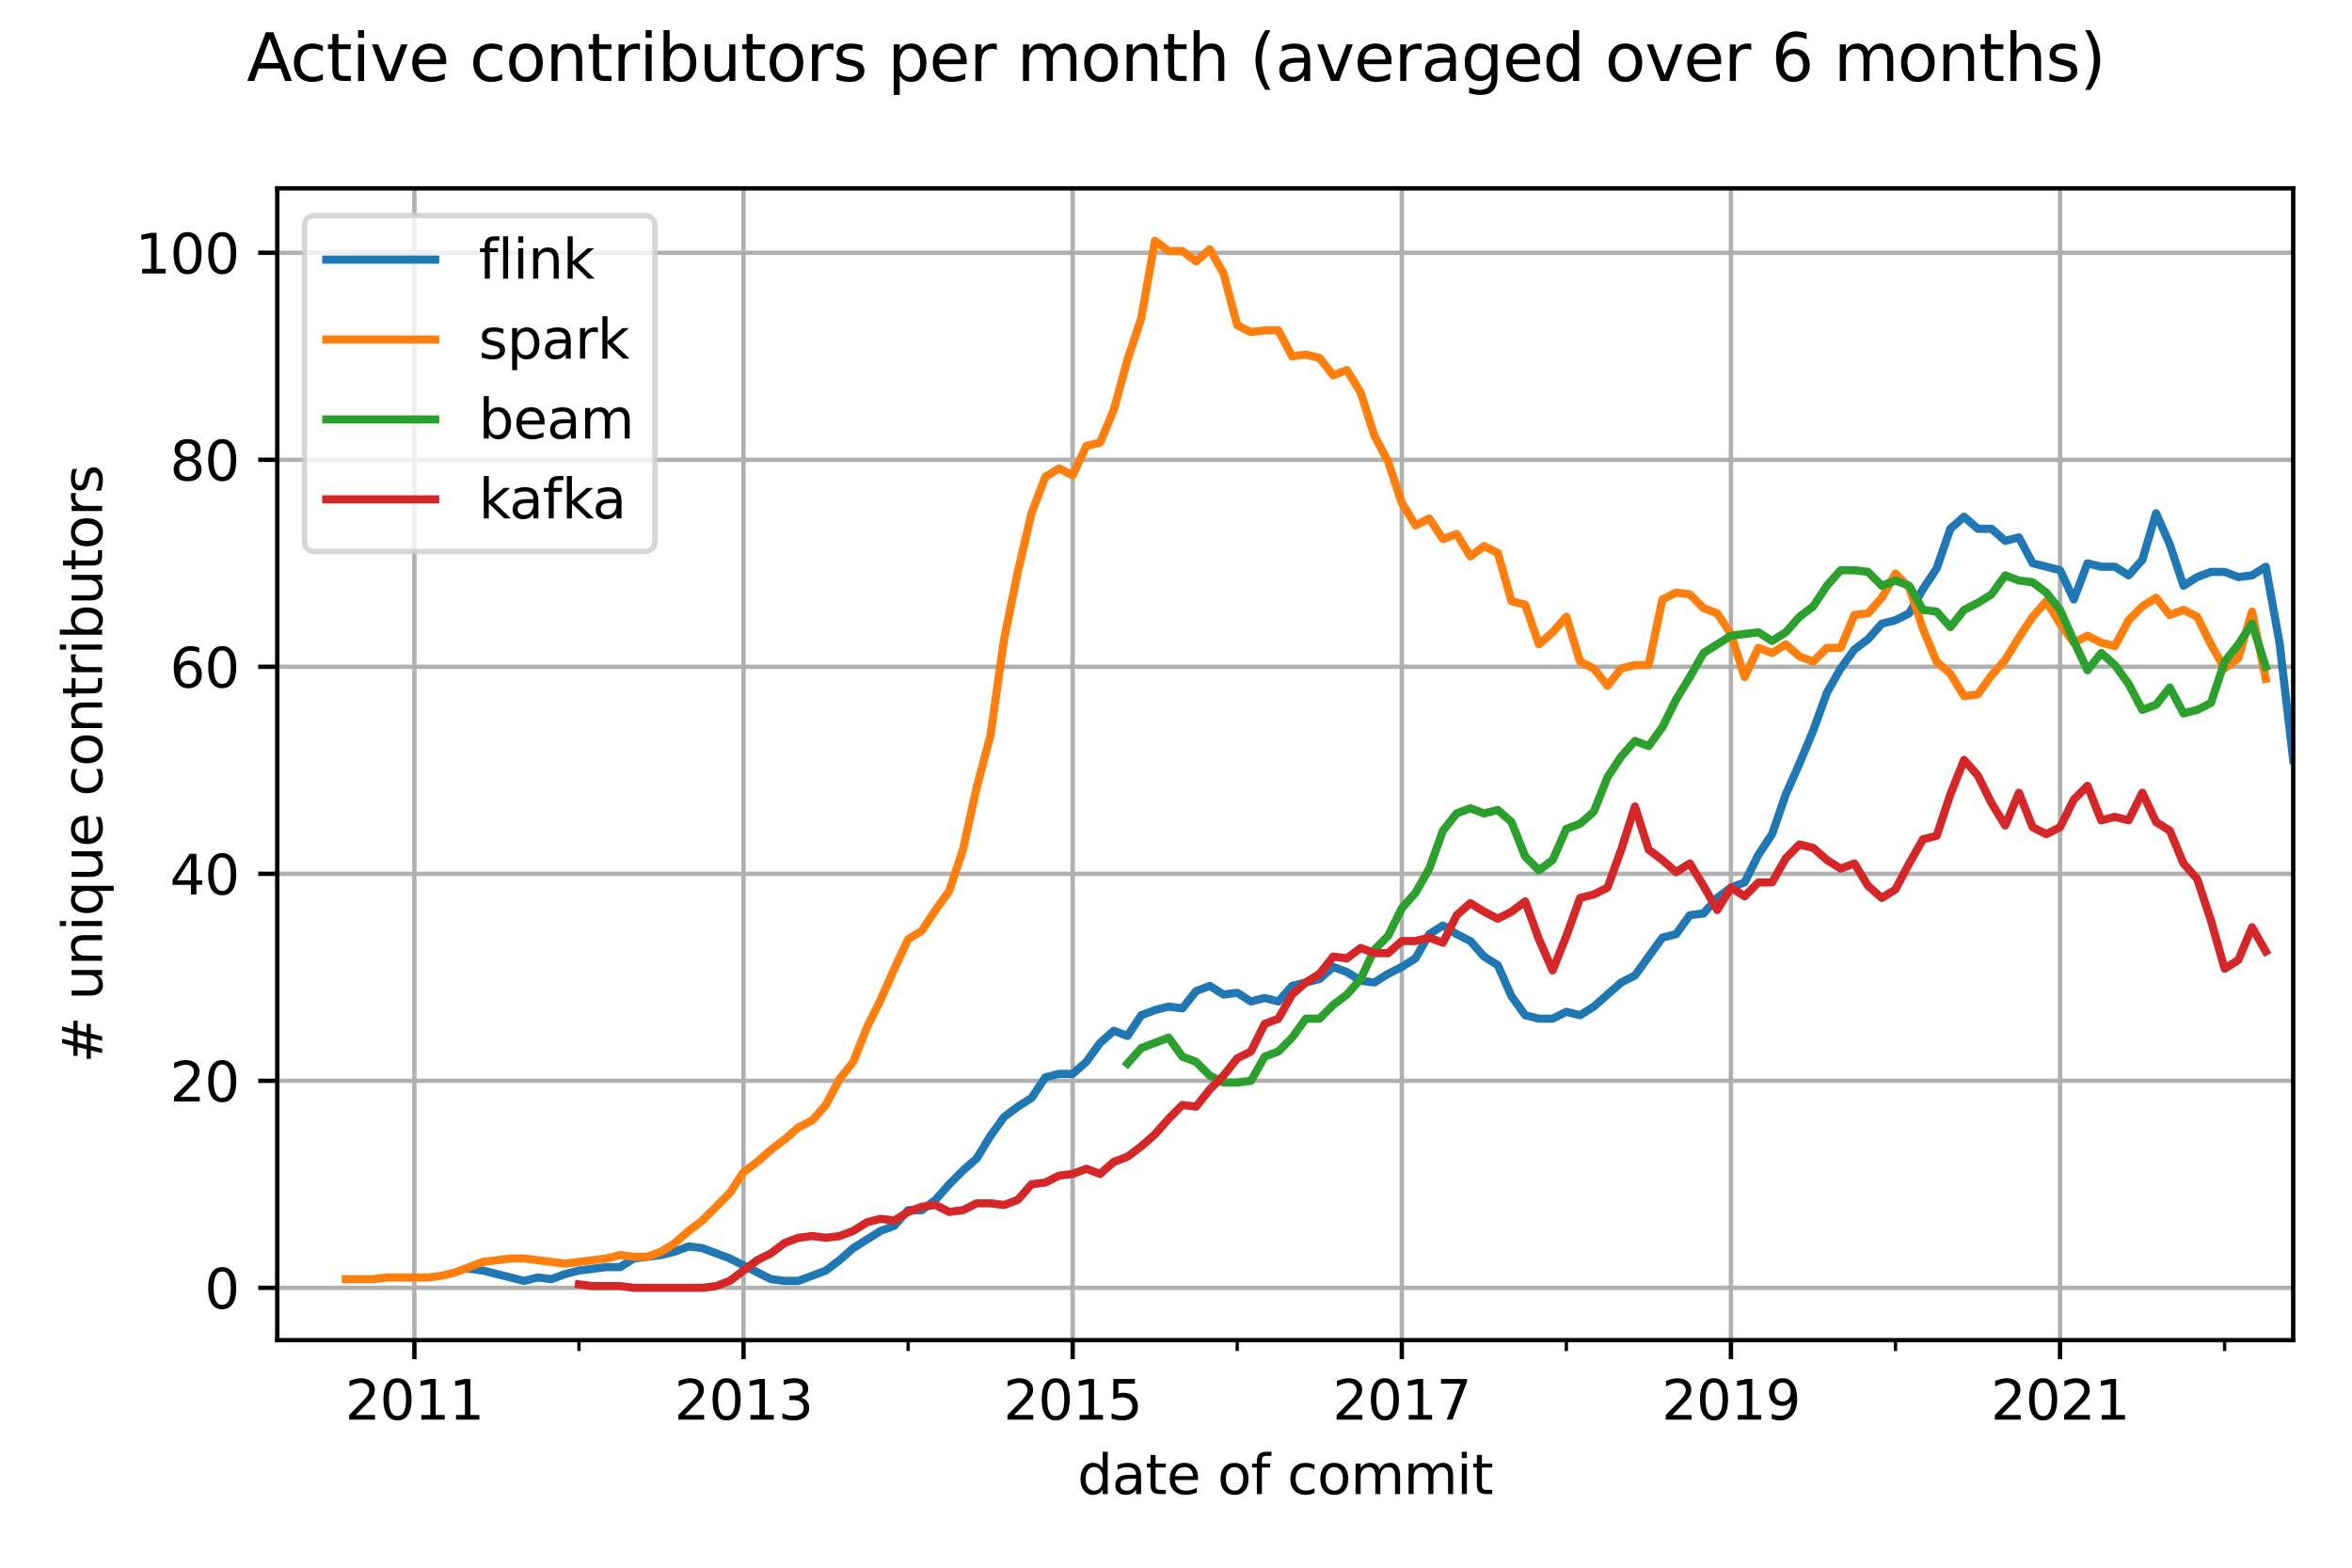 <svg xmlns="http://www.w3.org/2000/svg" xmlns:xlink="http://www.w3.org/1999/xlink" width="576" height="384" version="1.1" viewBox="0 0 432 288"><defs><style type="text/css">*{stroke-linejoin:round;stroke-linecap:butt}</style></defs><g id="figure_1"><g id="patch_1"><path d="M 0 288 L 432 288 L 432 0 L 0 0 z" style="fill:#fff"/></g><g id="axes_1"><g id="patch_2"><path d="M 50.925 246.2 L 421.2 246.2 L 421.2 34.6 L 50.925 34.6 z" style="fill:#fff"/></g><g id="matplotlib.axis_1"><g id="xtick_1"><g id="line2d_1"><path d="M 76.114 246.2 L 76.114 34.6" clip-path="url(#p6e318ddbff)" style="fill:none;stroke:#b0b0b0;stroke-width:.8;stroke-linecap:square"/></g><g id="line2d_2"><defs><path id="md5103b94d3" d="M 0 0 L 0 3.5" style="stroke:#000;stroke-width:.8"/></defs><g><use x="76.114" y="246.2" xlink:href="#md5103b94d3" style="stroke:#000;stroke-width:.8"/></g></g><g id="text_1"><g transform="translate(63.389 260.798)scale(0.1 -0.1)"><defs><path id="DejaVuSans-32" d="M 1228 531 L 3431 531 L 3431 0 L 469 0 L 469 531 Q 828 903 1448 1529 Q 2069 2156 2228 2338 Q 2531 2678 2651 2914 Q 2772 3150 2772 3378 Q 2772 3750 2511 3984 Q 2250 4219 1831 4219 Q 1534 4219 1204 4116 Q 875 4013 500 3803 L 500 4441 Q 881 4594 1212 4672 Q 1544 4750 1819 4750 Q 2544 4750 2975 4387 Q 3406 4025 3406 3419 Q 3406 3131 3298 2873 Q 3191 2616 2906 2266 Q 2828 2175 2409 1742 Q 1991 1309 1228 531 z" transform="scale(0.016)"/><path id="DejaVuSans-30" d="M 2034 4250 Q 1547 4250 1301 3770 Q 1056 3291 1056 2328 Q 1056 1369 1301 889 Q 1547 409 2034 409 Q 2525 409 2770 889 Q 3016 1369 3016 2328 Q 3016 3291 2770 3770 Q 2525 4250 2034 4250 z M 2034 4750 Q 2819 4750 3233 4129 Q 3647 3509 3647 2328 Q 3647 1150 3233 529 Q 2819 -91 2034 -91 Q 1250 -91 836 529 Q 422 1150 422 2328 Q 422 3509 836 4129 Q 1250 4750 2034 4750 z" transform="scale(0.016)"/><path id="DejaVuSans-31" d="M 794 531 L 1825 531 L 1825 4091 L 703 3866 L 703 4441 L 1819 4666 L 2450 4666 L 2450 531 L 3481 531 L 3481 0 L 794 0 L 794 531 z" transform="scale(0.016)"/></defs><use xlink:href="#DejaVuSans-32"/><use x="63.623" xlink:href="#DejaVuSans-30"/><use x="127.246" xlink:href="#DejaVuSans-31"/><use x="190.869" xlink:href="#DejaVuSans-31"/></g></g></g><g id="xtick_2"><g id="line2d_3"><path d="M 136.567 246.2 L 136.567 34.6" clip-path="url(#p6e318ddbff)" style="fill:none;stroke:#b0b0b0;stroke-width:.8;stroke-linecap:square"/></g><g id="line2d_4"><g><use x="136.567" y="246.2" xlink:href="#md5103b94d3" style="stroke:#000;stroke-width:.8"/></g></g><g id="text_2"><g transform="translate(123.842 260.798)scale(0.1 -0.1)"><defs><path id="DejaVuSans-33" d="M 2597 2516 Q 3050 2419 3304 2112 Q 3559 1806 3559 1356 Q 3559 666 3084 287 Q 2609 -91 1734 -91 Q 1441 -91 1130 -33 Q 819 25 488 141 L 488 750 Q 750 597 1062 519 Q 1375 441 1716 441 Q 2309 441 2620 675 Q 2931 909 2931 1356 Q 2931 1769 2642 2001 Q 2353 2234 1838 2234 L 1294 2234 L 1294 2753 L 1863 2753 Q 2328 2753 2575 2939 Q 2822 3125 2822 3475 Q 2822 3834 2567 4026 Q 2313 4219 1838 4219 Q 1578 4219 1281 4162 Q 984 4106 628 3988 L 628 4550 Q 988 4650 1302 4700 Q 1616 4750 1894 4750 Q 2613 4750 3031 4423 Q 3450 4097 3450 3541 Q 3450 3153 3228 2886 Q 3006 2619 2597 2516 z" transform="scale(0.016)"/></defs><use xlink:href="#DejaVuSans-32"/><use x="63.623" xlink:href="#DejaVuSans-30"/><use x="127.246" xlink:href="#DejaVuSans-31"/><use x="190.869" xlink:href="#DejaVuSans-33"/></g></g></g><g id="xtick_3"><g id="line2d_5"><path d="M 197.02 246.2 L 197.02 34.6" clip-path="url(#p6e318ddbff)" style="fill:none;stroke:#b0b0b0;stroke-width:.8;stroke-linecap:square"/></g><g id="line2d_6"><g><use x="197.02" y="246.2" xlink:href="#md5103b94d3" style="stroke:#000;stroke-width:.8"/></g></g><g id="text_3"><g transform="translate(184.295 260.798)scale(0.1 -0.1)"><defs><path id="DejaVuSans-35" d="M 691 4666 L 3169 4666 L 3169 4134 L 1269 4134 L 1269 2991 Q 1406 3038 1543 3061 Q 1681 3084 1819 3084 Q 2600 3084 3056 2656 Q 3513 2228 3513 1497 Q 3513 744 3044 326 Q 2575 -91 1722 -91 Q 1428 -91 1123 -41 Q 819 9 494 109 L 494 744 Q 775 591 1075 516 Q 1375 441 1709 441 Q 2250 441 2565 725 Q 2881 1009 2881 1497 Q 2881 1984 2565 2268 Q 2250 2553 1709 2553 Q 1456 2553 1204 2497 Q 953 2441 691 2322 L 691 4666 z" transform="scale(0.016)"/></defs><use xlink:href="#DejaVuSans-32"/><use x="63.623" xlink:href="#DejaVuSans-30"/><use x="127.246" xlink:href="#DejaVuSans-31"/><use x="190.869" xlink:href="#DejaVuSans-35"/></g></g></g><g id="xtick_4"><g id="line2d_7"><path d="M 257.473 246.2 L 257.473 34.6" clip-path="url(#p6e318ddbff)" style="fill:none;stroke:#b0b0b0;stroke-width:.8;stroke-linecap:square"/></g><g id="line2d_8"><g><use x="257.473" y="246.2" xlink:href="#md5103b94d3" style="stroke:#000;stroke-width:.8"/></g></g><g id="text_4"><g transform="translate(244.748 260.798)scale(0.1 -0.1)"><defs><path id="DejaVuSans-37" d="M 525 4666 L 3525 4666 L 3525 4397 L 1831 0 L 1172 0 L 2766 4134 L 525 4134 L 525 4666 z" transform="scale(0.016)"/></defs><use xlink:href="#DejaVuSans-32"/><use x="63.623" xlink:href="#DejaVuSans-30"/><use x="127.246" xlink:href="#DejaVuSans-31"/><use x="190.869" xlink:href="#DejaVuSans-37"/></g></g></g><g id="xtick_5"><g id="line2d_9"><path d="M 317.926 246.2 L 317.926 34.6" clip-path="url(#p6e318ddbff)" style="fill:none;stroke:#b0b0b0;stroke-width:.8;stroke-linecap:square"/></g><g id="line2d_10"><g><use x="317.926" y="246.2" xlink:href="#md5103b94d3" style="stroke:#000;stroke-width:.8"/></g></g><g id="text_5"><g transform="translate(305.201 260.798)scale(0.1 -0.1)"><defs><path id="DejaVuSans-39" d="M 703 97 L 703 672 Q 941 559 1184 500 Q 1428 441 1663 441 Q 2288 441 2617 861 Q 2947 1281 2994 2138 Q 2813 1869 2534 1725 Q 2256 1581 1919 1581 Q 1219 1581 811 2004 Q 403 2428 403 3163 Q 403 3881 828 4315 Q 1253 4750 1959 4750 Q 2769 4750 3195 4129 Q 3622 3509 3622 2328 Q 3622 1225 3098 567 Q 2575 -91 1691 -91 Q 1453 -91 1209 -44 Q 966 3 703 97 z M 1959 2075 Q 2384 2075 2632 2365 Q 2881 2656 2881 3163 Q 2881 3666 2632 3958 Q 2384 4250 1959 4250 Q 1534 4250 1286 3958 Q 1038 3666 1038 3163 Q 1038 2656 1286 2365 Q 1534 2075 1959 2075 z" transform="scale(0.016)"/></defs><use xlink:href="#DejaVuSans-32"/><use x="63.623" xlink:href="#DejaVuSans-30"/><use x="127.246" xlink:href="#DejaVuSans-31"/><use x="190.869" xlink:href="#DejaVuSans-39"/></g></g></g><g id="xtick_6"><g id="line2d_11"><path d="M 378.379 246.2 L 378.379 34.6" clip-path="url(#p6e318ddbff)" style="fill:none;stroke:#b0b0b0;stroke-width:.8;stroke-linecap:square"/></g><g id="line2d_12"><g><use x="378.379" y="246.2" xlink:href="#md5103b94d3" style="stroke:#000;stroke-width:.8"/></g></g><g id="text_6"><g transform="translate(365.654 260.798)scale(0.1 -0.1)"><use xlink:href="#DejaVuSans-32"/><use x="63.623" xlink:href="#DejaVuSans-30"/><use x="127.246" xlink:href="#DejaVuSans-32"/><use x="190.869" xlink:href="#DejaVuSans-31"/></g></g></g><g id="xtick_7"><g id="line2d_13"><defs><path id="m061a6eaf2d" d="M 0 0 L 0 2" style="stroke:#000;stroke-width:.6"/></defs><g><use x="106.34" y="246.2" xlink:href="#m061a6eaf2d" style="stroke:#000;stroke-width:.6"/></g></g></g><g id="xtick_8"><g id="line2d_14"><g><use x="166.793" y="246.2" xlink:href="#m061a6eaf2d" style="stroke:#000;stroke-width:.6"/></g></g></g><g id="xtick_9"><g id="line2d_15"><g><use x="227.246" y="246.2" xlink:href="#m061a6eaf2d" style="stroke:#000;stroke-width:.6"/></g></g></g><g id="xtick_10"><g id="line2d_16"><g><use x="287.699" y="246.2" xlink:href="#m061a6eaf2d" style="stroke:#000;stroke-width:.6"/></g></g></g><g id="xtick_11"><g id="line2d_17"><g><use x="348.153" y="246.2" xlink:href="#m061a6eaf2d" style="stroke:#000;stroke-width:.6"/></g></g></g><g id="xtick_12"><g id="line2d_18"><g><use x="408.606" y="246.2" xlink:href="#m061a6eaf2d" style="stroke:#000;stroke-width:.6"/></g></g></g><g id="text_7"><g transform="translate(197.891 274.477)scale(0.1 -0.1)"><defs><path id="DejaVuSans-64" d="M 2906 2969 L 2906 4863 L 3481 4863 L 3481 0 L 2906 0 L 2906 525 Q 2725 213 2448 61 Q 2172 -91 1784 -91 Q 1150 -91 751 415 Q 353 922 353 1747 Q 353 2572 751 3078 Q 1150 3584 1784 3584 Q 2172 3584 2448 3432 Q 2725 3281 2906 2969 z M 947 1747 Q 947 1113 1208 752 Q 1469 391 1925 391 Q 2381 391 2643 752 Q 2906 1113 2906 1747 Q 2906 2381 2643 2742 Q 2381 3103 1925 3103 Q 1469 3103 1208 2742 Q 947 2381 947 1747 z" transform="scale(0.016)"/><path id="DejaVuSans-61" d="M 2194 1759 Q 1497 1759 1228 1600 Q 959 1441 959 1056 Q 959 750 1161 570 Q 1363 391 1709 391 Q 2188 391 2477 730 Q 2766 1069 2766 1631 L 2766 1759 L 2194 1759 z M 3341 1997 L 3341 0 L 2766 0 L 2766 531 Q 2569 213 2275 61 Q 1981 -91 1556 -91 Q 1019 -91 701 211 Q 384 513 384 1019 Q 384 1609 779 1909 Q 1175 2209 1959 2209 L 2766 2209 L 2766 2266 Q 2766 2663 2505 2880 Q 2244 3097 1772 3097 Q 1472 3097 1187 3025 Q 903 2953 641 2809 L 641 3341 Q 956 3463 1253 3523 Q 1550 3584 1831 3584 Q 2591 3584 2966 3190 Q 3341 2797 3341 1997 z" transform="scale(0.016)"/><path id="DejaVuSans-74" d="M 1172 4494 L 1172 3500 L 2356 3500 L 2356 3053 L 1172 3053 L 1172 1153 Q 1172 725 1289 603 Q 1406 481 1766 481 L 2356 481 L 2356 0 L 1766 0 Q 1100 0 847 248 Q 594 497 594 1153 L 594 3053 L 172 3053 L 172 3500 L 594 3500 L 594 4494 L 1172 4494 z" transform="scale(0.016)"/><path id="DejaVuSans-65" d="M 3597 1894 L 3597 1613 L 953 1613 Q 991 1019 1311 708 Q 1631 397 2203 397 Q 2534 397 2845 478 Q 3156 559 3463 722 L 3463 178 Q 3153 47 2828 -22 Q 2503 -91 2169 -91 Q 1331 -91 842 396 Q 353 884 353 1716 Q 353 2575 817 3079 Q 1281 3584 2069 3584 Q 2775 3584 3186 3129 Q 3597 2675 3597 1894 z M 3022 2063 Q 3016 2534 2758 2815 Q 2500 3097 2075 3097 Q 1594 3097 1305 2825 Q 1016 2553 972 2059 L 3022 2063 z" transform="scale(0.016)"/><path id="DejaVuSans-20" transform="scale(0.016)"/><path id="DejaVuSans-6f" d="M 1959 3097 Q 1497 3097 1228 2736 Q 959 2375 959 1747 Q 959 1119 1226 758 Q 1494 397 1959 397 Q 2419 397 2687 759 Q 2956 1122 2956 1747 Q 2956 2369 2687 2733 Q 2419 3097 1959 3097 z M 1959 3584 Q 2709 3584 3137 3096 Q 3566 2609 3566 1747 Q 3566 888 3137 398 Q 2709 -91 1959 -91 Q 1206 -91 779 398 Q 353 888 353 1747 Q 353 2609 779 3096 Q 1206 3584 1959 3584 z" transform="scale(0.016)"/><path id="DejaVuSans-66" d="M 2375 4863 L 2375 4384 L 1825 4384 Q 1516 4384 1395 4259 Q 1275 4134 1275 3809 L 1275 3500 L 2222 3500 L 2222 3053 L 1275 3053 L 1275 0 L 697 0 L 697 3053 L 147 3053 L 147 3500 L 697 3500 L 697 3744 Q 697 4328 969 4595 Q 1241 4863 1831 4863 L 2375 4863 z" transform="scale(0.016)"/><path id="DejaVuSans-63" d="M 3122 3366 L 3122 2828 Q 2878 2963 2633 3030 Q 2388 3097 2138 3097 Q 1578 3097 1268 2742 Q 959 2388 959 1747 Q 959 1106 1268 751 Q 1578 397 2138 397 Q 2388 397 2633 464 Q 2878 531 3122 666 L 3122 134 Q 2881 22 2623 -34 Q 2366 -91 2075 -91 Q 1284 -91 818 406 Q 353 903 353 1747 Q 353 2603 823 3093 Q 1294 3584 2113 3584 Q 2378 3584 2631 3529 Q 2884 3475 3122 3366 z" transform="scale(0.016)"/><path id="DejaVuSans-6d" d="M 3328 2828 Q 3544 3216 3844 3400 Q 4144 3584 4550 3584 Q 5097 3584 5394 3201 Q 5691 2819 5691 2113 L 5691 0 L 5113 0 L 5113 2094 Q 5113 2597 4934 2840 Q 4756 3084 4391 3084 Q 3944 3084 3684 2787 Q 3425 2491 3425 1978 L 3425 0 L 2847 0 L 2847 2094 Q 2847 2600 2669 2842 Q 2491 3084 2119 3084 Q 1678 3084 1418 2786 Q 1159 2488 1159 1978 L 1159 0 L 581 0 L 581 3500 L 1159 3500 L 1159 2956 Q 1356 3278 1631 3431 Q 1906 3584 2284 3584 Q 2666 3584 2933 3390 Q 3200 3197 3328 2828 z" transform="scale(0.016)"/><path id="DejaVuSans-69" d="M 603 3500 L 1178 3500 L 1178 0 L 603 0 L 603 3500 z M 603 4863 L 1178 4863 L 1178 4134 L 603 4134 L 603 4863 z" transform="scale(0.016)"/></defs><use xlink:href="#DejaVuSans-64"/><use x="63.477" xlink:href="#DejaVuSans-61"/><use x="124.756" xlink:href="#DejaVuSans-74"/><use x="163.965" xlink:href="#DejaVuSans-65"/><use x="225.488" xlink:href="#DejaVuSans-20"/><use x="257.275" xlink:href="#DejaVuSans-6f"/><use x="318.457" xlink:href="#DejaVuSans-66"/><use x="353.662" xlink:href="#DejaVuSans-20"/><use x="385.449" xlink:href="#DejaVuSans-63"/><use x="440.43" xlink:href="#DejaVuSans-6f"/><use x="501.611" xlink:href="#DejaVuSans-6d"/><use x="599.023" xlink:href="#DejaVuSans-6d"/><use x="696.436" xlink:href="#DejaVuSans-69"/><use x="724.219" xlink:href="#DejaVuSans-74"/></g></g></g><g id="matplotlib.axis_2"><g id="ytick_1"><g id="line2d_19"><path d="M 50.925 236.582 L 421.2 236.582" clip-path="url(#p6e318ddbff)" style="fill:none;stroke:#b0b0b0;stroke-width:.8;stroke-linecap:square"/></g><g id="line2d_20"><defs><path id="mb0cf7c6b59" d="M 0 0 L -3.5 0" style="stroke:#000;stroke-width:.8"/></defs><g><use x="50.925" y="236.582" xlink:href="#mb0cf7c6b59" style="stroke:#000;stroke-width:.8"/></g></g><g id="text_8"><g transform="translate(37.562 240.381)scale(0.1 -0.1)"><use xlink:href="#DejaVuSans-30"/></g></g></g><g id="ytick_2"><g id="line2d_21"><path d="M 50.925 198.553 L 421.2 198.553" clip-path="url(#p6e318ddbff)" style="fill:none;stroke:#b0b0b0;stroke-width:.8;stroke-linecap:square"/></g><g id="line2d_22"><g><use x="50.925" y="198.553" xlink:href="#mb0cf7c6b59" style="stroke:#000;stroke-width:.8"/></g></g><g id="text_9"><g transform="translate(31.2 202.352)scale(0.1 -0.1)"><use xlink:href="#DejaVuSans-32"/><use x="63.623" xlink:href="#DejaVuSans-30"/></g></g></g><g id="ytick_3"><g id="line2d_23"><path d="M 50.925 160.524 L 421.2 160.524" clip-path="url(#p6e318ddbff)" style="fill:none;stroke:#b0b0b0;stroke-width:.8;stroke-linecap:square"/></g><g id="line2d_24"><g><use x="50.925" y="160.524" xlink:href="#mb0cf7c6b59" style="stroke:#000;stroke-width:.8"/></g></g><g id="text_10"><g transform="translate(31.2 164.323)scale(0.1 -0.1)"><defs><path id="DejaVuSans-34" d="M 2419 4116 L 825 1625 L 2419 1625 L 2419 4116 z M 2253 4666 L 3047 4666 L 3047 1625 L 3713 1625 L 3713 1100 L 3047 1100 L 3047 0 L 2419 0 L 2419 1100 L 313 1100 L 313 1709 L 2253 4666 z" transform="scale(0.016)"/></defs><use xlink:href="#DejaVuSans-34"/><use x="63.623" xlink:href="#DejaVuSans-30"/></g></g></g><g id="ytick_4"><g id="line2d_25"><path d="M 50.925 122.495 L 421.2 122.495" clip-path="url(#p6e318ddbff)" style="fill:none;stroke:#b0b0b0;stroke-width:.8;stroke-linecap:square"/></g><g id="line2d_26"><g><use x="50.925" y="122.495" xlink:href="#mb0cf7c6b59" style="stroke:#000;stroke-width:.8"/></g></g><g id="text_11"><g transform="translate(31.2 126.294)scale(0.1 -0.1)"><defs><path id="DejaVuSans-36" d="M 2113 2584 Q 1688 2584 1439 2293 Q 1191 2003 1191 1497 Q 1191 994 1439 701 Q 1688 409 2113 409 Q 2538 409 2786 701 Q 3034 994 3034 1497 Q 3034 2003 2786 2293 Q 2538 2584 2113 2584 z M 3366 4563 L 3366 3988 Q 3128 4100 2886 4159 Q 2644 4219 2406 4219 Q 1781 4219 1451 3797 Q 1122 3375 1075 2522 Q 1259 2794 1537 2939 Q 1816 3084 2150 3084 Q 2853 3084 3261 2657 Q 3669 2231 3669 1497 Q 3669 778 3244 343 Q 2819 -91 2113 -91 Q 1303 -91 875 529 Q 447 1150 447 2328 Q 447 3434 972 4092 Q 1497 4750 2381 4750 Q 2619 4750 2861 4703 Q 3103 4656 3366 4563 z" transform="scale(0.016)"/></defs><use xlink:href="#DejaVuSans-36"/><use x="63.623" xlink:href="#DejaVuSans-30"/></g></g></g><g id="ytick_5"><g id="line2d_27"><path d="M 50.925 84.466 L 421.2 84.466" clip-path="url(#p6e318ddbff)" style="fill:none;stroke:#b0b0b0;stroke-width:.8;stroke-linecap:square"/></g><g id="line2d_28"><g><use x="50.925" y="84.466" xlink:href="#mb0cf7c6b59" style="stroke:#000;stroke-width:.8"/></g></g><g id="text_12"><g transform="translate(31.2 88.265)scale(0.1 -0.1)"><defs><path id="DejaVuSans-38" d="M 2034 2216 Q 1584 2216 1326 1975 Q 1069 1734 1069 1313 Q 1069 891 1326 650 Q 1584 409 2034 409 Q 2484 409 2743 651 Q 3003 894 3003 1313 Q 3003 1734 2745 1975 Q 2488 2216 2034 2216 z M 1403 2484 Q 997 2584 770 2862 Q 544 3141 544 3541 Q 544 4100 942 4425 Q 1341 4750 2034 4750 Q 2731 4750 3128 4425 Q 3525 4100 3525 3541 Q 3525 3141 3298 2862 Q 3072 2584 2669 2484 Q 3125 2378 3379 2068 Q 3634 1759 3634 1313 Q 3634 634 3220 271 Q 2806 -91 2034 -91 Q 1263 -91 848 271 Q 434 634 434 1313 Q 434 1759 690 2068 Q 947 2378 1403 2484 z M 1172 3481 Q 1172 3119 1398 2916 Q 1625 2713 2034 2713 Q 2441 2713 2670 2916 Q 2900 3119 2900 3481 Q 2900 3844 2670 4047 Q 2441 4250 2034 4250 Q 1625 4250 1398 4047 Q 1172 3844 1172 3481 z" transform="scale(0.016)"/></defs><use xlink:href="#DejaVuSans-38"/><use x="63.623" xlink:href="#DejaVuSans-30"/></g></g></g><g id="ytick_6"><g id="line2d_29"><path d="M 50.925 46.437 L 421.2 46.437" clip-path="url(#p6e318ddbff)" style="fill:none;stroke:#b0b0b0;stroke-width:.8;stroke-linecap:square"/></g><g id="line2d_30"><g><use x="50.925" y="46.437" xlink:href="#mb0cf7c6b59" style="stroke:#000;stroke-width:.8"/></g></g><g id="text_13"><g transform="translate(24.837 50.236)scale(0.1 -0.1)"><use xlink:href="#DejaVuSans-31"/><use x="63.623" xlink:href="#DejaVuSans-30"/><use x="127.246" xlink:href="#DejaVuSans-30"/></g></g></g><g id="text_14"><g transform="translate(18.758 195.319)rotate(-90)scale(0.1 -0.1)"><defs><path id="DejaVuSans-23" d="M 3272 2816 L 2363 2816 L 2100 1772 L 3016 1772 L 3272 2816 z M 2803 4594 L 2478 3297 L 3391 3297 L 3719 4594 L 4219 4594 L 3897 3297 L 4872 3297 L 4872 2816 L 3775 2816 L 3519 1772 L 4513 1772 L 4513 1294 L 3397 1294 L 3072 0 L 2572 0 L 2894 1294 L 1978 1294 L 1656 0 L 1153 0 L 1478 1294 L 494 1294 L 494 1772 L 1594 1772 L 1856 2816 L 850 2816 L 850 3297 L 1978 3297 L 2297 4594 L 2803 4594 z" transform="scale(0.016)"/><path id="DejaVuSans-75" d="M 544 1381 L 544 3500 L 1119 3500 L 1119 1403 Q 1119 906 1312 657 Q 1506 409 1894 409 Q 2359 409 2629 706 Q 2900 1003 2900 1516 L 2900 3500 L 3475 3500 L 3475 0 L 2900 0 L 2900 538 Q 2691 219 2414 64 Q 2138 -91 1772 -91 Q 1169 -91 856 284 Q 544 659 544 1381 z M 1991 3584 L 1991 3584 z" transform="scale(0.016)"/><path id="DejaVuSans-6e" d="M 3513 2113 L 3513 0 L 2938 0 L 2938 2094 Q 2938 2591 2744 2837 Q 2550 3084 2163 3084 Q 1697 3084 1428 2787 Q 1159 2491 1159 1978 L 1159 0 L 581 0 L 581 3500 L 1159 3500 L 1159 2956 Q 1366 3272 1645 3428 Q 1925 3584 2291 3584 Q 2894 3584 3203 3211 Q 3513 2838 3513 2113 z" transform="scale(0.016)"/><path id="DejaVuSans-71" d="M 947 1747 Q 947 1113 1208 752 Q 1469 391 1925 391 Q 2381 391 2643 752 Q 2906 1113 2906 1747 Q 2906 2381 2643 2742 Q 2381 3103 1925 3103 Q 1469 3103 1208 2742 Q 947 2381 947 1747 z M 2906 525 Q 2725 213 2448 61 Q 2172 -91 1784 -91 Q 1150 -91 751 415 Q 353 922 353 1747 Q 353 2572 751 3078 Q 1150 3584 1784 3584 Q 2172 3584 2448 3432 Q 2725 3281 2906 2969 L 2906 3500 L 3481 3500 L 3481 -1331 L 2906 -1331 L 2906 525 z" transform="scale(0.016)"/><path id="DejaVuSans-72" d="M 2631 2963 Q 2534 3019 2420 3045 Q 2306 3072 2169 3072 Q 1681 3072 1420 2755 Q 1159 2438 1159 1844 L 1159 0 L 581 0 L 581 3500 L 1159 3500 L 1159 2956 Q 1341 3275 1631 3429 Q 1922 3584 2338 3584 Q 2397 3584 2469 3576 Q 2541 3569 2628 3553 L 2631 2963 z" transform="scale(0.016)"/><path id="DejaVuSans-62" d="M 3116 1747 Q 3116 2381 2855 2742 Q 2594 3103 2138 3103 Q 1681 3103 1420 2742 Q 1159 2381 1159 1747 Q 1159 1113 1420 752 Q 1681 391 2138 391 Q 2594 391 2855 752 Q 3116 1113 3116 1747 z M 1159 2969 Q 1341 3281 1617 3432 Q 1894 3584 2278 3584 Q 2916 3584 3314 3078 Q 3713 2572 3713 1747 Q 3713 922 3314 415 Q 2916 -91 2278 -91 Q 1894 -91 1617 61 Q 1341 213 1159 525 L 1159 0 L 581 0 L 581 4863 L 1159 4863 L 1159 2969 z" transform="scale(0.016)"/><path id="DejaVuSans-73" d="M 2834 3397 L 2834 2853 Q 2591 2978 2328 3040 Q 2066 3103 1784 3103 Q 1356 3103 1142 2972 Q 928 2841 928 2578 Q 928 2378 1081 2264 Q 1234 2150 1697 2047 L 1894 2003 Q 2506 1872 2764 1633 Q 3022 1394 3022 966 Q 3022 478 2636 193 Q 2250 -91 1575 -91 Q 1294 -91 989 -36 Q 684 19 347 128 L 347 722 Q 666 556 975 473 Q 1284 391 1588 391 Q 1994 391 2212 530 Q 2431 669 2431 922 Q 2431 1156 2273 1281 Q 2116 1406 1581 1522 L 1381 1569 Q 847 1681 609 1914 Q 372 2147 372 2553 Q 372 3047 722 3315 Q 1072 3584 1716 3584 Q 2034 3584 2315 3537 Q 2597 3491 2834 3397 z" transform="scale(0.016)"/></defs><use xlink:href="#DejaVuSans-23"/><use x="83.789" xlink:href="#DejaVuSans-20"/><use x="115.576" xlink:href="#DejaVuSans-75"/><use x="178.955" xlink:href="#DejaVuSans-6e"/><use x="242.334" xlink:href="#DejaVuSans-69"/><use x="270.117" xlink:href="#DejaVuSans-71"/><use x="333.594" xlink:href="#DejaVuSans-75"/><use x="396.973" xlink:href="#DejaVuSans-65"/><use x="458.496" xlink:href="#DejaVuSans-20"/><use x="490.283" xlink:href="#DejaVuSans-63"/><use x="545.264" xlink:href="#DejaVuSans-6f"/><use x="606.445" xlink:href="#DejaVuSans-6e"/><use x="669.824" xlink:href="#DejaVuSans-74"/><use x="709.033" xlink:href="#DejaVuSans-72"/><use x="750.146" xlink:href="#DejaVuSans-69"/><use x="777.93" xlink:href="#DejaVuSans-62"/><use x="841.406" xlink:href="#DejaVuSans-75"/><use x="904.785" xlink:href="#DejaVuSans-74"/><use x="943.994" xlink:href="#DejaVuSans-6f"/><use x="1005.176" xlink:href="#DejaVuSans-72"/><use x="1046.289" xlink:href="#DejaVuSans-73"/></g></g></g><g id="line2d_31"><path d="M 86.189 233.096 L 88.708 233.413 L 96.265 235.314 L 98.784 234.68 L 101.303 234.997 L 103.821 234.047 L 106.34 233.413 L 111.378 232.779 L 113.897 232.779 L 116.416 231.194 L 121.454 230.561 L 123.972 229.927 L 126.491 228.976 L 129.01 229.293 L 134.048 231.194 L 141.605 234.997 L 144.123 235.314 L 146.642 235.314 L 151.68 233.413 L 154.199 231.511 L 156.718 229.293 L 161.756 226.124 L 164.274 225.173 L 166.793 222.321 L 169.312 222.321 L 171.831 220.419 L 174.35 217.567 L 176.869 215.032 L 179.388 212.814 L 181.907 208.694 L 184.426 205.208 L 186.944 203.306 L 189.463 201.722 L 191.982 197.919 L 194.501 197.285 L 197.02 197.285 L 199.539 195.067 L 202.058 191.581 L 204.577 189.362 L 207.095 190.313 L 209.614 186.51 L 212.133 185.56 L 214.652 184.926 L 217.171 185.243 L 219.69 182.074 L 222.209 181.123 L 224.728 182.707 L 227.246 182.39 L 229.765 183.975 L 232.284 183.341 L 234.803 183.975 L 237.322 181.123 L 242.36 179.855 L 244.879 177.637 L 247.397 178.588 L 249.916 180.172 L 252.435 180.489 L 254.954 178.904 L 257.473 177.637 L 259.992 176.052 L 262.511 171.616 L 265.03 170.031 L 267.548 171.616 L 270.067 172.883 L 272.586 175.735 L 275.105 177.32 L 277.624 183.024 L 280.143 186.51 L 282.662 187.144 L 285.181 187.144 L 287.699 185.876 L 290.218 186.51 L 292.737 184.926 L 297.775 180.489 L 300.294 179.221 L 305.332 172.249 L 307.851 171.616 L 310.369 168.13 L 312.888 167.813 L 315.407 164.96 L 317.926 163.059 L 320.445 162.108 L 322.964 157.038 L 325.483 153.235 L 328.002 145.946 L 330.52 140.242 L 333.039 134.22 L 335.558 127.248 L 338.077 122.812 L 340.596 119.326 L 343.115 117.424 L 345.634 114.572 L 348.153 113.938 L 350.671 112.67 L 353.19 108.234 L 355.709 104.431 L 358.228 97.142 L 360.747 94.924 L 363.266 97.142 L 365.785 97.142 L 368.304 99.36 L 370.822 98.726 L 373.341 103.48 L 378.379 104.748 L 380.898 110.135 L 383.417 103.48 L 385.936 104.114 L 388.455 104.114 L 390.973 105.698 L 393.492 102.846 L 396.011 94.29 L 398.53 99.994 L 401.049 107.6 L 403.568 106.015 L 406.087 105.065 L 408.606 105.065 L 411.124 106.015 L 413.643 105.698 L 416.162 104.114 L 418.681 118.058 L 421.2 139.608 L 421.2 139.608" clip-path="url(#p6e318ddbff)" style="fill:none;stroke:#1f77b4;stroke-width:1.5;stroke-linecap:square"/></g><g id="line2d_32"><path d="M 63.519 234.997 L 68.557 234.997 L 71.076 234.68 L 78.633 234.68 L 81.152 234.363 L 83.67 233.73 L 88.708 231.828 L 93.746 231.194 L 96.265 231.194 L 103.821 232.145 L 111.378 231.194 L 113.897 230.561 L 116.416 230.877 L 118.935 230.877 L 121.454 229.927 L 123.972 228.342 L 126.491 226.124 L 129.01 224.222 L 134.048 219.152 L 136.567 215.349 L 139.086 213.447 L 141.605 211.229 L 144.123 209.328 L 146.642 207.109 L 149.161 205.842 L 151.68 202.989 L 154.199 198.236 L 156.718 195.067 L 159.237 188.729 L 161.756 183.658 L 164.274 177.954 L 166.793 172.566 L 169.312 170.982 L 171.831 167.179 L 174.35 163.693 L 176.869 156.087 L 179.388 144.678 L 181.907 135.171 L 184.426 117.424 L 186.944 105.065 L 189.463 94.29 L 191.982 87.635 L 194.501 86.05 L 197.02 87.318 L 199.539 81.93 L 202.058 81.297 L 204.577 75.275 L 207.095 66.085 L 209.614 58.479 L 212.133 44.218 L 214.652 46.12 L 217.171 46.12 L 219.69 48.021 L 222.209 45.803 L 224.728 50.239 L 227.246 59.747 L 229.765 61.014 L 232.284 60.697 L 234.803 60.697 L 237.322 65.451 L 239.841 65.134 L 242.36 65.768 L 244.879 68.937 L 247.397 67.986 L 249.916 72.106 L 252.435 80.029 L 254.954 84.783 L 257.473 92.388 L 259.992 96.508 L 262.511 95.24 L 265.03 99.043 L 267.548 98.093 L 270.067 102.212 L 272.586 100.311 L 275.105 101.579 L 277.624 110.452 L 280.143 111.086 L 282.662 118.375 L 285.181 116.156 L 287.699 113.304 L 290.218 121.544 L 292.737 122.812 L 295.256 125.981 L 297.775 122.812 L 300.294 122.178 L 302.813 122.178 L 305.332 110.135 L 307.851 108.868 L 310.369 109.184 L 312.888 111.72 L 315.407 112.67 L 317.926 116.473 L 320.445 124.396 L 322.964 119.009 L 325.483 119.959 L 328.002 118.375 L 330.52 120.593 L 333.039 121.544 L 335.558 119.009 L 338.077 119.009 L 340.596 112.987 L 343.115 112.67 L 345.634 109.818 L 348.153 105.382 L 350.671 107.917 L 353.19 115.523 L 355.709 121.544 L 358.228 123.762 L 360.747 127.882 L 363.266 127.565 L 365.785 124.079 L 368.304 121.227 L 370.822 117.107 L 373.341 113.304 L 375.86 110.452 L 378.379 114.572 L 380.898 118.058 L 383.417 116.79 L 385.936 118.058 L 388.455 118.692 L 390.973 113.938 L 393.492 111.403 L 396.011 109.818 L 398.53 112.987 L 401.049 112.037 L 403.568 113.304 L 406.087 118.375 L 408.606 122.812 L 411.124 120.91 L 413.643 112.354 L 416.162 124.713 L 416.162 124.713" clip-path="url(#p6e318ddbff)" style="fill:none;stroke:#ff7f0e;stroke-width:1.5;stroke-linecap:square"/></g><g id="line2d_33"><path d="M 207.095 195.384 L 209.614 192.531 L 212.133 191.581 L 214.652 190.63 L 217.171 194.116 L 219.69 195.067 L 222.209 197.602 L 224.728 198.87 L 227.246 198.87 L 229.765 198.553 L 232.284 194.116 L 234.803 193.165 L 237.322 190.63 L 239.841 187.144 L 242.36 187.144 L 244.879 184.609 L 247.397 182.707 L 249.916 179.855 L 252.435 174.468 L 254.954 171.932 L 257.473 166.862 L 259.992 164.01 L 262.511 159.573 L 265.03 152.601 L 267.548 149.432 L 270.067 148.481 L 272.586 149.432 L 275.105 148.798 L 277.624 151.016 L 280.143 157.355 L 282.662 159.89 L 285.181 157.988 L 287.699 152.284 L 290.218 151.333 L 292.737 149.115 L 295.256 142.777 L 297.775 138.974 L 300.294 136.122 L 302.813 137.072 L 305.332 133.586 L 307.851 128.516 L 310.369 124.396 L 312.888 119.959 L 315.407 118.375 L 317.926 116.79 L 320.445 116.473 L 322.964 116.156 L 325.483 117.741 L 328.002 116.156 L 330.52 113.304 L 333.039 111.403 L 335.558 107.6 L 338.077 104.748 L 340.596 104.748 L 343.115 105.065 L 345.634 107.6 L 348.153 106.649 L 350.671 107.6 L 353.19 112.037 L 355.709 112.354 L 358.228 115.206 L 360.747 112.037 L 363.266 110.769 L 365.785 109.184 L 368.304 105.698 L 370.822 106.649 L 373.341 106.966 L 375.86 108.868 L 378.379 112.037 L 380.898 117.741 L 383.417 123.128 L 385.936 119.959 L 388.455 122.178 L 390.973 125.664 L 393.492 130.417 L 396.011 129.467 L 398.53 126.298 L 401.049 131.051 L 403.568 130.417 L 406.087 129.15 L 408.606 121.544 L 411.124 118.375 L 413.643 114.572 L 416.162 122.495" clip-path="url(#p6e318ddbff)" style="fill:none;stroke:#2ca02c;stroke-width:1.5;stroke-linecap:square"/></g><g id="line2d_34"><path d="M 106.34 235.948 L 108.859 236.265 L 113.897 236.265 L 116.416 236.582 L 129.01 236.582 L 131.529 236.265 L 134.048 235.314 L 139.086 231.511 L 141.605 230.244 L 144.123 228.342 L 146.642 227.391 L 149.161 227.075 L 151.68 227.391 L 154.199 227.075 L 156.718 226.124 L 159.237 224.539 L 161.756 223.905 L 164.274 224.222 L 166.793 222.638 L 169.312 221.687 L 171.831 221.37 L 174.35 222.638 L 176.869 222.321 L 179.388 221.053 L 181.907 221.053 L 184.426 221.37 L 186.944 220.419 L 189.463 217.567 L 191.982 217.25 L 194.501 215.983 L 197.02 215.666 L 199.539 214.715 L 202.058 215.666 L 204.577 213.447 L 207.095 212.497 L 209.614 210.595 L 212.133 208.377 L 214.652 205.525 L 217.171 202.989 L 219.69 203.306 L 222.209 200.137 L 224.728 197.602 L 227.246 194.433 L 229.765 193.165 L 232.284 188.095 L 234.803 187.144 L 237.322 182.707 L 239.841 180.489 L 242.36 178.904 L 244.879 175.735 L 247.397 176.052 L 249.916 174.151 L 252.435 175.102 L 254.954 175.102 L 257.473 172.883 L 259.992 172.883 L 262.511 172.249 L 265.03 173.2 L 267.548 168.13 L 270.067 165.911 L 272.586 167.496 L 275.105 168.763 L 277.624 167.496 L 280.143 165.594 L 282.662 172.566 L 285.181 178.271 L 287.699 171.932 L 290.218 164.96 L 292.737 164.327 L 295.256 163.059 L 297.775 156.087 L 300.294 148.164 L 302.813 156.087 L 305.332 157.988 L 307.851 160.207 L 310.369 158.622 L 312.888 162.742 L 315.407 167.179 L 317.926 163.059 L 320.445 164.644 L 322.964 162.108 L 325.483 162.108 L 328.002 157.672 L 330.52 155.136 L 333.039 155.77 L 335.558 157.988 L 338.077 159.573 L 340.596 158.622 L 343.115 162.742 L 345.634 164.96 L 348.153 163.376 L 350.671 158.622 L 353.19 154.186 L 355.709 153.552 L 358.228 145.946 L 360.747 139.608 L 363.266 142.46 L 365.785 147.53 L 368.304 151.65 L 370.822 145.629 L 373.341 151.967 L 375.86 153.235 L 378.379 151.967 L 380.898 146.897 L 383.417 144.361 L 385.936 150.7 L 388.455 150.066 L 390.973 150.7 L 393.492 145.629 L 396.011 151.016 L 398.53 152.601 L 401.049 158.622 L 403.568 161.474 L 406.087 169.08 L 408.606 177.954 L 411.124 176.369 L 413.643 170.348 L 416.162 174.785 L 416.162 174.785" clip-path="url(#p6e318ddbff)" style="fill:none;stroke:#d62728;stroke-width:1.5;stroke-linecap:square"/></g><g id="patch_3"><path d="M 50.925 246.2 L 50.925 34.6" style="fill:none;stroke:#000;stroke-width:.8;stroke-linejoin:miter;stroke-linecap:square"/></g><g id="patch_4"><path d="M 421.2 246.2 L 421.2 34.6" style="fill:none;stroke:#000;stroke-width:.8;stroke-linejoin:miter;stroke-linecap:square"/></g><g id="patch_5"><path d="M 50.925 246.2 L 421.2 246.2" style="fill:none;stroke:#000;stroke-width:.8;stroke-linejoin:miter;stroke-linecap:square"/></g><g id="patch_6"><path d="M 50.925 34.6 L 421.2 34.6" style="fill:none;stroke:#000;stroke-width:.8;stroke-linejoin:miter;stroke-linecap:square"/></g><g id="legend_1"><g id="patch_7"><path d="M 57.925 101.312 L 118.295 101.312 Q 120.295 101.312 120.295 99.312 L 120.295 41.6 Q 120.295 39.6 118.295 39.6 L 57.925 39.6 Q 55.925 39.6 55.925 41.6 L 55.925 99.312 Q 55.925 101.312 57.925 101.312 z" style="fill:#fff;opacity:.8;stroke:#ccc;stroke-linejoin:miter"/></g><g id="line2d_35"><path d="M 59.925 47.698 L 69.925 47.698 L 79.925 47.698" style="fill:none;stroke:#1f77b4;stroke-width:1.5;stroke-linecap:square"/></g><g id="text_15"><g transform="translate(87.925 51.198)scale(0.1 -0.1)"><defs><path id="DejaVuSans-6c" d="M 603 4863 L 1178 4863 L 1178 0 L 603 0 L 603 4863 z" transform="scale(0.016)"/><path id="DejaVuSans-6b" d="M 581 4863 L 1159 4863 L 1159 1991 L 2875 3500 L 3609 3500 L 1753 1863 L 3688 0 L 2938 0 L 1159 1709 L 1159 0 L 581 0 L 581 4863 z" transform="scale(0.016)"/></defs><use xlink:href="#DejaVuSans-66"/><use x="35.205" xlink:href="#DejaVuSans-6c"/><use x="62.988" xlink:href="#DejaVuSans-69"/><use x="90.771" xlink:href="#DejaVuSans-6e"/><use x="154.15" xlink:href="#DejaVuSans-6b"/></g></g><g id="line2d_36"><path d="M 59.925 62.377 L 69.925 62.377 L 79.925 62.377" style="fill:none;stroke:#ff7f0e;stroke-width:1.5;stroke-linecap:square"/></g><g id="text_16"><g transform="translate(87.925 65.877)scale(0.1 -0.1)"><defs><path id="DejaVuSans-70" d="M 1159 525 L 1159 -1331 L 581 -1331 L 581 3500 L 1159 3500 L 1159 2969 Q 1341 3281 1617 3432 Q 1894 3584 2278 3584 Q 2916 3584 3314 3078 Q 3713 2572 3713 1747 Q 3713 922 3314 415 Q 2916 -91 2278 -91 Q 1894 -91 1617 61 Q 1341 213 1159 525 z M 3116 1747 Q 3116 2381 2855 2742 Q 2594 3103 2138 3103 Q 1681 3103 1420 2742 Q 1159 2381 1159 1747 Q 1159 1113 1420 752 Q 1681 391 2138 391 Q 2594 391 2855 752 Q 3116 1113 3116 1747 z" transform="scale(0.016)"/></defs><use xlink:href="#DejaVuSans-73"/><use x="52.1" xlink:href="#DejaVuSans-70"/><use x="115.576" xlink:href="#DejaVuSans-61"/><use x="176.855" xlink:href="#DejaVuSans-72"/><use x="217.969" xlink:href="#DejaVuSans-6b"/></g></g><g id="line2d_37"><path d="M 59.925 77.055 L 69.925 77.055 L 79.925 77.055" style="fill:none;stroke:#2ca02c;stroke-width:1.5;stroke-linecap:square"/></g><g id="text_17"><g transform="translate(87.925 80.555)scale(0.1 -0.1)"><use xlink:href="#DejaVuSans-62"/><use x="63.477" xlink:href="#DejaVuSans-65"/><use x="125" xlink:href="#DejaVuSans-61"/><use x="186.279" xlink:href="#DejaVuSans-6d"/></g></g><g id="line2d_38"><path d="M 59.925 91.733 L 69.925 91.733 L 79.925 91.733" style="fill:none;stroke:#d62728;stroke-width:1.5;stroke-linecap:square"/></g><g id="text_18"><g transform="translate(87.925 95.233)scale(0.1 -0.1)"><use xlink:href="#DejaVuSans-6b"/><use x="56.16" xlink:href="#DejaVuSans-61"/><use x="117.439" xlink:href="#DejaVuSans-66"/><use x="152.645" xlink:href="#DejaVuSans-6b"/><use x="208.805" xlink:href="#DejaVuSans-61"/></g></g></g></g><g id="text_19"><g transform="translate(45.313 14.878)scale(0.12 -0.12)"><defs><path id="DejaVuSans-41" d="M 2188 4044 L 1331 1722 L 3047 1722 L 2188 4044 z M 1831 4666 L 2547 4666 L 4325 0 L 3669 0 L 3244 1197 L 1141 1197 L 716 0 L 50 0 L 1831 4666 z" transform="scale(0.016)"/><path id="DejaVuSans-76" d="M 191 3500 L 800 3500 L 1894 563 L 2988 3500 L 3597 3500 L 2284 0 L 1503 0 L 191 3500 z" transform="scale(0.016)"/><path id="DejaVuSans-68" d="M 3513 2113 L 3513 0 L 2938 0 L 2938 2094 Q 2938 2591 2744 2837 Q 2550 3084 2163 3084 Q 1697 3084 1428 2787 Q 1159 2491 1159 1978 L 1159 0 L 581 0 L 581 4863 L 1159 4863 L 1159 2956 Q 1366 3272 1645 3428 Q 1925 3584 2291 3584 Q 2894 3584 3203 3211 Q 3513 2838 3513 2113 z" transform="scale(0.016)"/><path id="DejaVuSans-28" d="M 1984 4856 Q 1566 4138 1362 3434 Q 1159 2731 1159 2009 Q 1159 1288 1364 580 Q 1569 -128 1984 -844 L 1484 -844 Q 1016 -109 783 600 Q 550 1309 550 2009 Q 550 2706 781 3412 Q 1013 4119 1484 4856 L 1984 4856 z" transform="scale(0.016)"/><path id="DejaVuSans-67" d="M 2906 1791 Q 2906 2416 2648 2759 Q 2391 3103 1925 3103 Q 1463 3103 1205 2759 Q 947 2416 947 1791 Q 947 1169 1205 825 Q 1463 481 1925 481 Q 2391 481 2648 825 Q 2906 1169 2906 1791 z M 3481 434 Q 3481 -459 3084 -895 Q 2688 -1331 1869 -1331 Q 1566 -1331 1297 -1286 Q 1028 -1241 775 -1147 L 775 -588 Q 1028 -725 1275 -790 Q 1522 -856 1778 -856 Q 2344 -856 2625 -561 Q 2906 -266 2906 331 L 2906 616 Q 2728 306 2450 153 Q 2172 0 1784 0 Q 1141 0 747 490 Q 353 981 353 1791 Q 353 2603 747 3093 Q 1141 3584 1784 3584 Q 2172 3584 2450 3431 Q 2728 3278 2906 2969 L 2906 3500 L 3481 3500 L 3481 434 z" transform="scale(0.016)"/><path id="DejaVuSans-29" d="M 513 4856 L 1013 4856 Q 1481 4119 1714 3412 Q 1947 2706 1947 2009 Q 1947 1309 1714 600 Q 1481 -109 1013 -844 L 513 -844 Q 928 -128 1133 580 Q 1338 1288 1338 2009 Q 1338 2731 1133 3434 Q 928 4138 513 4856 z" transform="scale(0.016)"/></defs><use xlink:href="#DejaVuSans-41"/><use x="66.658" xlink:href="#DejaVuSans-63"/><use x="121.639" xlink:href="#DejaVuSans-74"/><use x="160.848" xlink:href="#DejaVuSans-69"/><use x="188.631" xlink:href="#DejaVuSans-76"/><use x="247.811" xlink:href="#DejaVuSans-65"/><use x="309.334" xlink:href="#DejaVuSans-20"/><use x="341.121" xlink:href="#DejaVuSans-63"/><use x="396.102" xlink:href="#DejaVuSans-6f"/><use x="457.283" xlink:href="#DejaVuSans-6e"/><use x="520.662" xlink:href="#DejaVuSans-74"/><use x="559.871" xlink:href="#DejaVuSans-72"/><use x="600.984" xlink:href="#DejaVuSans-69"/><use x="628.768" xlink:href="#DejaVuSans-62"/><use x="692.244" xlink:href="#DejaVuSans-75"/><use x="755.623" xlink:href="#DejaVuSans-74"/><use x="794.832" xlink:href="#DejaVuSans-6f"/><use x="856.014" xlink:href="#DejaVuSans-72"/><use x="897.127" xlink:href="#DejaVuSans-73"/><use x="949.227" xlink:href="#DejaVuSans-20"/><use x="981.014" xlink:href="#DejaVuSans-70"/><use x="1044.49" xlink:href="#DejaVuSans-65"/><use x="1106.014" xlink:href="#DejaVuSans-72"/><use x="1147.127" xlink:href="#DejaVuSans-20"/><use x="1178.914" xlink:href="#DejaVuSans-6d"/><use x="1276.326" xlink:href="#DejaVuSans-6f"/><use x="1337.508" xlink:href="#DejaVuSans-6e"/><use x="1400.887" xlink:href="#DejaVuSans-74"/><use x="1440.096" xlink:href="#DejaVuSans-68"/><use x="1503.475" xlink:href="#DejaVuSans-20"/><use x="1535.262" xlink:href="#DejaVuSans-28"/><use x="1574.275" xlink:href="#DejaVuSans-61"/><use x="1635.555" xlink:href="#DejaVuSans-76"/><use x="1694.734" xlink:href="#DejaVuSans-65"/><use x="1756.258" xlink:href="#DejaVuSans-72"/><use x="1797.371" xlink:href="#DejaVuSans-61"/><use x="1858.65" xlink:href="#DejaVuSans-67"/><use x="1922.127" xlink:href="#DejaVuSans-65"/><use x="1983.65" xlink:href="#DejaVuSans-64"/><use x="2047.127" xlink:href="#DejaVuSans-20"/><use x="2078.914" xlink:href="#DejaVuSans-6f"/><use x="2140.096" xlink:href="#DejaVuSans-76"/><use x="2199.275" xlink:href="#DejaVuSans-65"/><use x="2260.799" xlink:href="#DejaVuSans-72"/><use x="2301.912" xlink:href="#DejaVuSans-20"/><use x="2333.699" xlink:href="#DejaVuSans-36"/><use x="2397.322" xlink:href="#DejaVuSans-20"/><use x="2429.109" xlink:href="#DejaVuSans-6d"/><use x="2526.521" xlink:href="#DejaVuSans-6f"/><use x="2587.703" xlink:href="#DejaVuSans-6e"/><use x="2651.082" xlink:href="#DejaVuSans-74"/><use x="2690.291" xlink:href="#DejaVuSans-68"/><use x="2753.67" xlink:href="#DejaVuSans-73"/><use x="2805.77" xlink:href="#DejaVuSans-29"/></g></g></g><defs><clipPath id="p6e318ddbff"><rect width="370.275" height="211.6" x="50.925" y="34.6"/></clipPath></defs></svg>